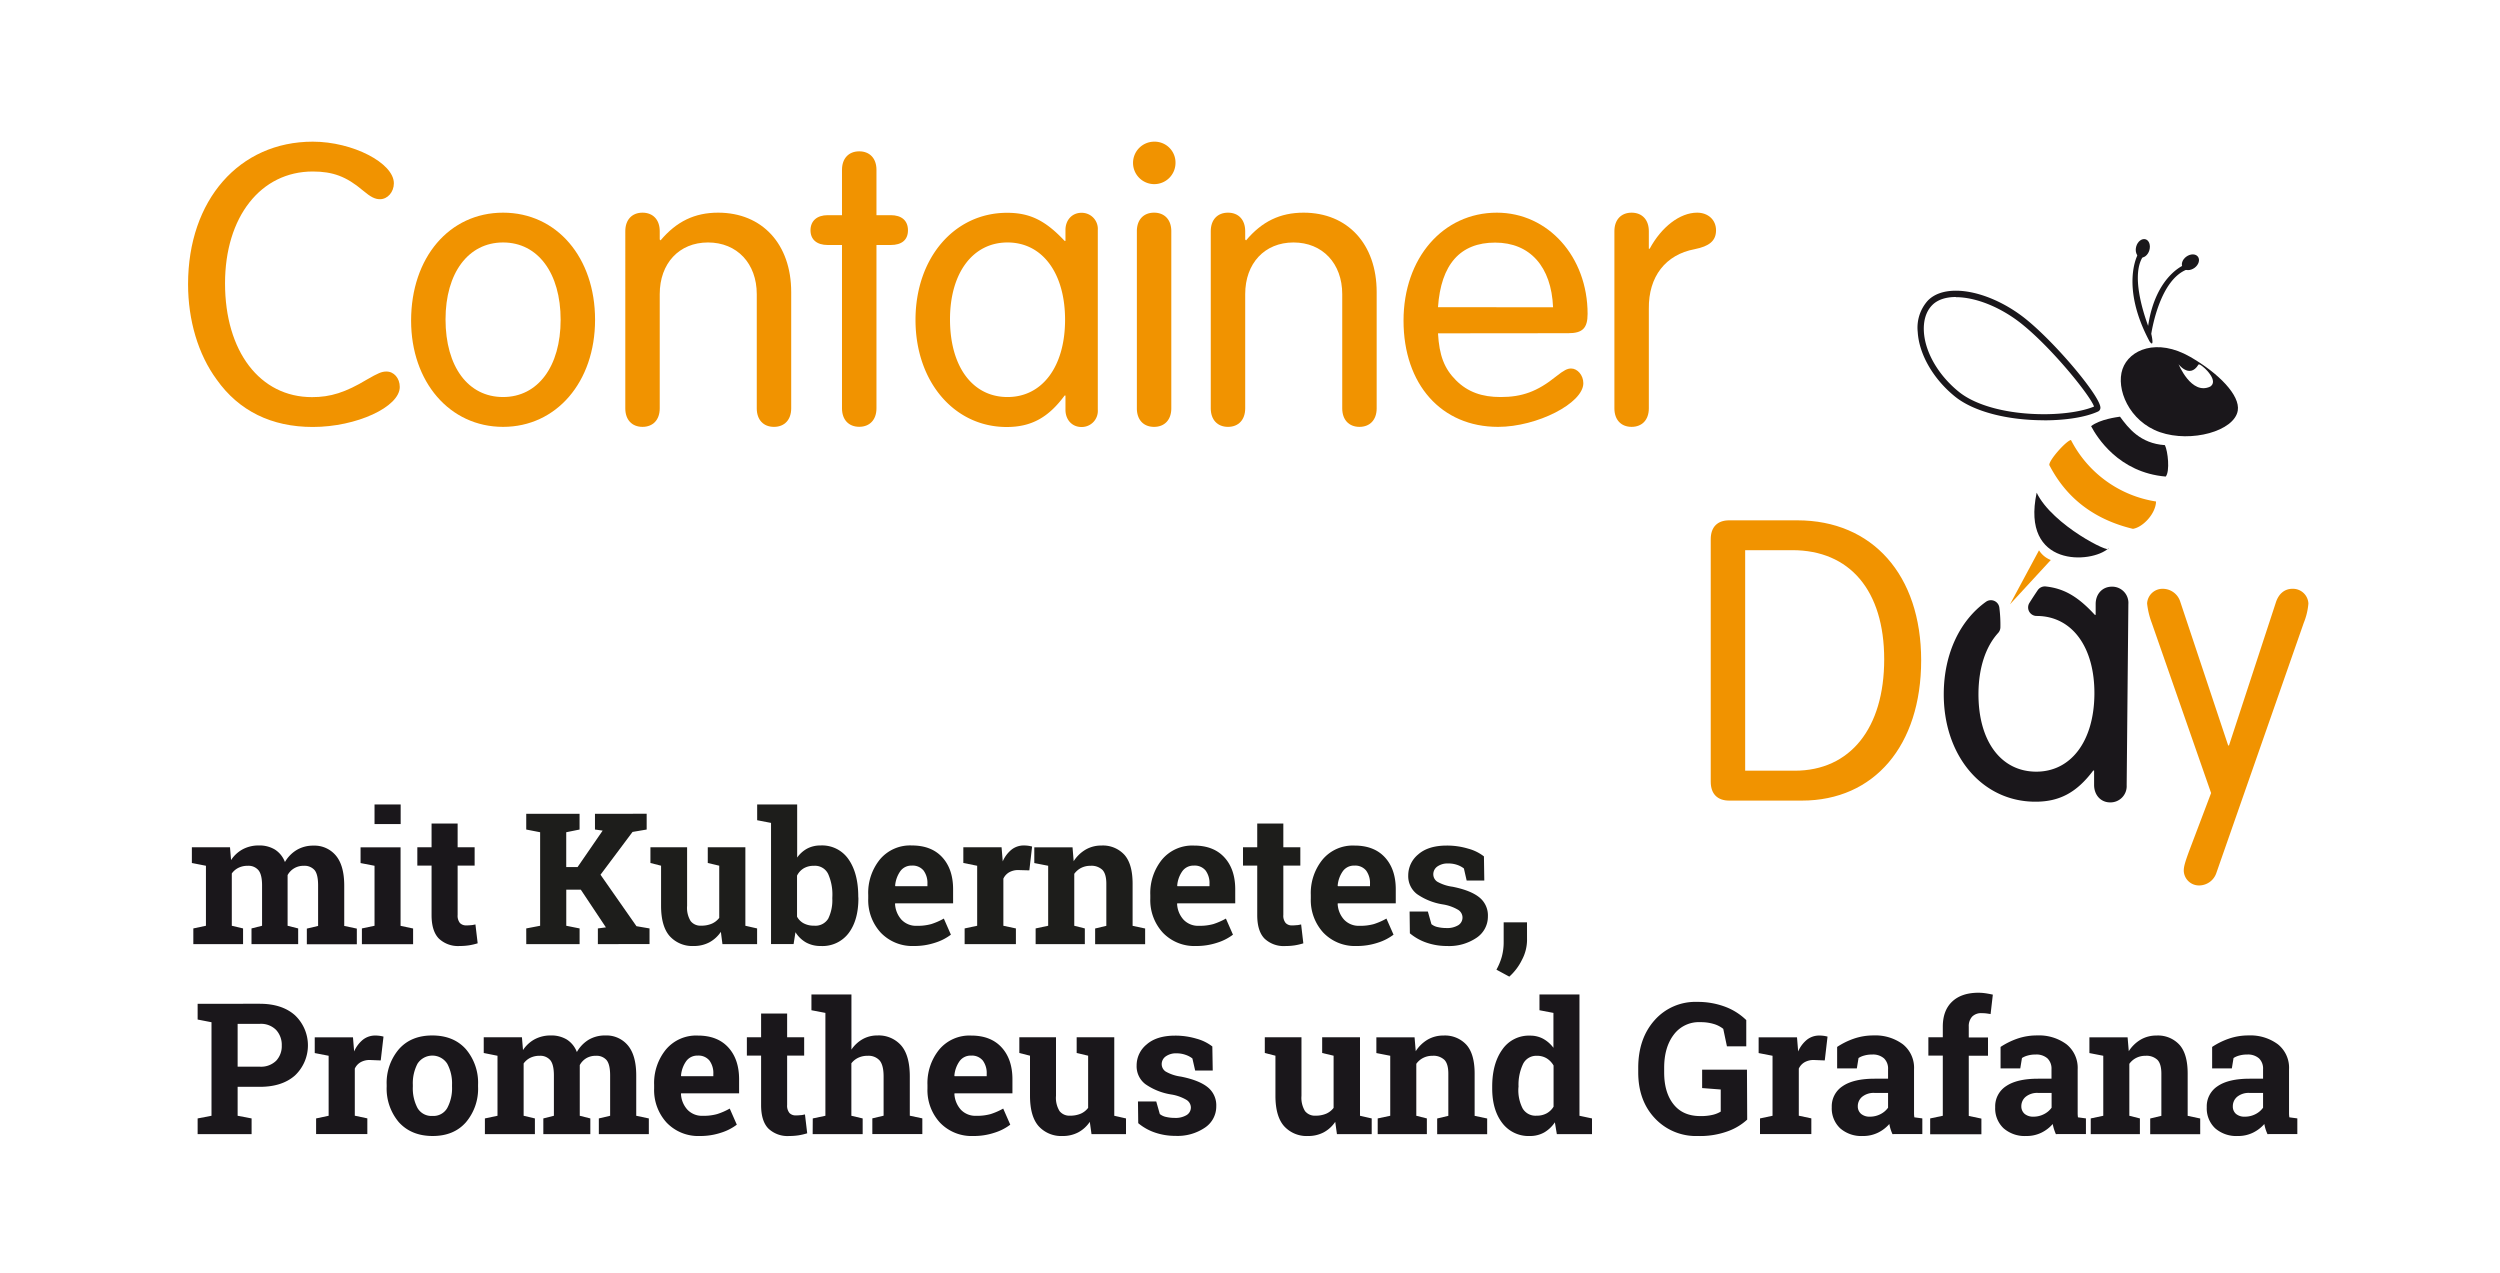 <svg id="Ebene_1" data-name="Ebene 1" xmlns="http://www.w3.org/2000/svg" xmlns:xlink="http://www.w3.org/1999/xlink" viewBox="0 0 750 382"><defs><style>.cls-1{fill:none;}.cls-2{fill:#f19300;}.cls-3{fill:#1a171b;}.cls-4{clip-path:url(#clip-path);}.cls-5{clip-path:url(#clip-path-2);}.cls-6{fill:#1d1d1b;}</style><clipPath id="clip-path"><rect class="cls-1" x="575.29" y="71.71" width="96.06" height="109.58"/></clipPath><clipPath id="clip-path-2"><rect class="cls-1" x="575.29" y="71.71" width="96.06" height="109.58"/></clipPath></defs><title>Container-Day-mit-Kubernetes-Prometheus-und-Grafana</title><path class="cls-2" d="M119.93,116.09c0,6-13,12-26.09,12-12.34,0-22.17-4.79-28.85-14.24-5.55-7.56-8.57-17.77-8.57-28.6C56.42,60,71.79,42.5,93.84,42.5c12,0,24.32,6.43,24.32,12.48,0,2.64-1.89,4.78-4.15,4.78-1.52,0-2.78-.63-5.17-2.64-4.91-4.16-9-5.67-15-5.67C78.22,51.45,67.51,65.06,67.51,85c0,20.41,10.46,34.14,26.08,34.14,5.55,0,10-1.38,16.51-5.29,3.28-1.89,4.41-2.39,5.8-2.39C118.16,111.43,119.93,113.44,119.93,116.09Z"/><path class="cls-2" d="M178.52,95.93c0,18.65-11.59,32.13-27.6,32.13s-27.59-13.48-27.59-31.88c0-18.9,11.46-32.38,27.59-32.38S178.52,77.28,178.52,95.93Zm-44.86-.13c0,14.24,6.8,23.31,17.26,23.31s17.27-9.19,17.27-23.18-6.81-23.19-17.27-23.19S133.66,81.94,133.66,95.8Z"/><path class="cls-2" d="M198.17,72.11c4.79-5.67,10.21-8.31,17.27-8.31,13.23,0,21.92,9.45,21.92,23.81v34.91c0,3.4-2,5.54-5.17,5.54s-5.16-2.14-5.16-5.54V88.24c0-9.2-5.92-15.5-14.62-15.5s-14.49,6.3-14.49,15.5v34.28c0,3.4-2,5.54-5.17,5.54s-5.16-2.14-5.16-5.54V69.34c0-3.4,2-5.54,5.16-5.54s5.17,2.14,5.17,5.54v2.52Z"/><path class="cls-2" d="M252.6,50.94c0-3.4,2-5.54,5.17-5.54s5.17,2.14,5.17,5.54V64.55h4.28c3.28,0,5.17,1.64,5.17,4.54s-1.89,4.41-5.17,4.41h-4.28v49c0,3.4-2,5.54-5.17,5.54s-5.17-2.14-5.17-5.54v-49h-4.28c-3.28,0-5.17-1.64-5.17-4.41s1.89-4.54,5.17-4.54h4.28Z"/><path class="cls-2" d="M319.64,69c0-3,2-5.16,4.79-5.16A4.83,4.83,0,0,1,329.34,69v53.93a4.83,4.83,0,0,1-4.91,5.17c-2.78,0-4.79-2.14-4.79-5.17v-4.28h-.25c-4.92,6.68-10.08,9.45-17.39,9.45-15.75,0-27.35-13.61-27.35-32.13s11.6-32.13,27.47-32.13c6.81,0,11.47,2.26,17.27,8.44h.25ZM285,95.8c0,14.24,6.8,23.31,17.26,23.31s17.26-9.19,17.26-23.18-6.8-23.19-17.26-23.19S285,81.94,285,95.8Z"/><path class="cls-2" d="M352.65,48.93a6.37,6.37,0,1,1-6.43-6.43A6.27,6.27,0,0,1,352.65,48.93Zm-1.26,73.59c0,3.4-2,5.54-5.17,5.54s-5.16-2.14-5.16-5.54V69.34c0-3.4,2-5.54,5.16-5.54s5.17,2.14,5.17,5.54Z"/><path class="cls-2" d="M373.82,72.11c4.78-5.67,10.2-8.31,17.26-8.31,13.23,0,21.92,9.45,21.92,23.81v34.91c0,3.4-2,5.54-5.16,5.54s-5.17-2.14-5.17-5.54V88.24c0-9.2-5.92-15.5-14.62-15.5s-14.49,6.3-14.49,15.5v34.28c0,3.4-2,5.54-5.16,5.54s-5.17-2.14-5.17-5.54V69.34c0-3.4,2-5.54,5.17-5.54s5.16,2.14,5.16,5.54v2.52Z"/><path class="cls-2" d="M431.4,100c.38,6.68,1.89,10.59,5.42,14.11s7.81,5,13.35,5c6.43,0,11-1.63,16.64-6.17,2.39-1.89,3.4-2.39,4.53-2.39,1.89,0,3.66,2,3.66,4.41,0,6-13.87,13.1-25.58,13.1-17,0-28.36-12.73-28.36-31.88,0-18.77,11.85-32.38,28-32.38,15.37,0,27.22,13.23,27.22,30.36,0,4.29-1.52,5.8-5.8,5.8Zm34.52-7.81c-.5-12.22-6.93-19.41-17.39-19.41S432.28,79.3,431.4,92.15Z"/><path class="cls-2" d="M494.9,74.63c3.53-6.55,9.07-10.83,14.24-10.83,3.28,0,5.67,2.14,5.67,5.29s-2,4.79-6.43,5.67c-8.69,1.64-13.86,8.19-13.73,17.89v29.87c0,3.4-2,5.54-5.17,5.54s-5.16-2.14-5.16-5.54V69.34c0-3.4,2-5.54,5.16-5.54s5.17,2.14,5.17,5.54v5.29Z"/><path class="cls-2" d="M513.22,161.78c0-3.66,2-5.68,5.54-5.68h20.42c22.55,0,37.17,16.39,37.17,42s-14.11,42.08-35.79,42.08h-21.8c-3.52,0-5.54-2-5.54-5.67Zm10.33,69.43h14.87c16.63,0,26.84-12.73,26.84-33.4s-10.33-32.76-27.59-32.76H523.55Z"/><path class="cls-2" d="M645.52,186.85a23.75,23.75,0,0,1-1.39-5.8,4.64,4.64,0,0,1,4.79-4.41,5.51,5.51,0,0,1,5.17,3.91l14.36,43.09h.25l14.12-43.09c.88-2.52,2.64-3.91,4.91-3.91a4.64,4.64,0,0,1,4.79,4.41,19.61,19.61,0,0,1-1.39,5.8l-26.21,75a5.49,5.49,0,0,1-5,3.78,4.56,4.56,0,0,1-4.79-4.41c0-1.26.38-2.52,1.52-5.67l6.68-17.64Z"/><path class="cls-3" d="M633.57,176c-2.79,0-4.84,2.11-4.87,5.16l0,3.3h-.25c-5-5.45-9.21-7.92-14.71-8.52a2.59,2.59,0,0,0-2.43,1.13Q610,179,608.81,180.9a2.56,2.56,0,0,0,2.23,3.89h.11c10.54.1,17.3,9.43,17.17,23.52s-7.07,23.29-17.6,23.19-17.31-9.3-17.18-23.64c.08-7.68,2.22-13.9,5.87-17.94a2.58,2.58,0,0,0,.71-1.74,41.22,41.22,0,0,0-.32-5.93,2.55,2.55,0,0,0-4-1.72c-7.69,5.49-12.56,15.34-12.67,27.36-.18,18.66,11.37,32.48,27.24,32.62,7.36.07,12.59-2.67,17.6-9.35h.26l0,4.31c0,3.05,2,5.23,4.77,5.25a4.87,4.87,0,0,0,5-5.15l.51-54.33A4.87,4.87,0,0,0,633.57,176Z"/><g id="Biene_RGB" data-name="Biene RGB"><g class="cls-4"><g class="cls-5"><path class="cls-2" d="M611.71,165.08,603,181.29,615.24,168a7.28,7.28,0,0,1-3.53-2.89"/><path class="cls-3" d="M613.24,126.08h0c-11.14,0-21.08-2.62-26.6-7-6.57-5.25-10.91-12.71-11.32-19.46a12.12,12.12,0,0,1,3-9.41c1.92-2,4.85-3,8.46-3,6.48,0,14.58,3.31,21.14,8.65,9.09,7.37,22.58,23.53,22.2,26.59a1.23,1.23,0,0,1-.7,1c-3.67,1.69-9.57,2.65-16.21,2.65m-26.43-37c-3.1,0-5.56.85-7.12,2.44-1.83,1.87-2.69,4.62-2.49,8,.37,6.23,4.44,13.17,10.61,18.1,5.2,4.14,14.7,6.62,25.43,6.62,6,0,11.54-.85,15-2.29-1-3.07-12.22-17.11-21.44-24.59-6.24-5.08-13.89-8.23-20-8.23"/><path class="cls-3" d="M654.9,80.35c.66.92,2.22.91,3.47,0s1.7-2.43,1-3.35-2.23-.9-3.48,0-1.7,2.42-1,3.34"/><path class="cls-3" d="M642.05,77.2c1.08.33,2.32-.63,2.76-2.13s-.09-3-1.17-3.29-2.32.62-2.76,2.12.09,3,1.17,3.3"/><path class="cls-3" d="M641.33,76.39a2.19,2.19,0,0,1,1.46.73c-3.32,5.4-.08,15.93,1.65,20.64,2.25-15.08,10.9-18.31,10.9-18.31a2.27,2.27,0,0,1,.81,1.37c-8,3-10.48,17.5-10.77,19.33h0s1.08,4.55-.52,2.26c-8.84-16.55-3.54-26-3.54-26"/><path class="cls-2" d="M621.29,132c-1.44.23-6.72,6.16-6.49,7.53,2.86,5.43,9.16,15.3,25.08,19.12,3-.47,6.84-4.55,6.93-8.2A34.67,34.67,0,0,1,621.29,132"/><path class="cls-3" d="M636,125c-.86.14-6,.76-8.67,2.85,1.72,3.26,8.27,13.92,22.39,15.12,1.3-1.56.65-7.63-.25-9.43-7.44-.49-11-5.17-13.47-8.54"/><path class="cls-3" d="M611,147.81c4.75,9.81,22.42,18.5,21.52,16.7-5,4.58-26.32,5.86-21.52-16.7"/><path class="cls-3" d="M648,129.66c9.34,3.24,22.3-.33,23.33-6.47.77-4.55-5.68-11.2-14.28-16.14-9.94-5.7-18.28-2.2-20.3,3.68s1.92,15.66,11.25,18.93m5.54-20.45c-.34-.39,3.25,4.71,6,.17.3-.42,2.09,1.3,2.09,1.3s3.92,3.62,1.46,5.29c-5.7,2.72-9.54-6.76-9.54-6.76"/></g></g></g><path class="cls-3" d="M57.56,258.9v-4.72H69l.32,3.84a9.7,9.7,0,0,1,3.51-3.24,10.07,10.07,0,0,1,4.87-1.14,8.9,8.9,0,0,1,4.78,1.23,7.62,7.62,0,0,1,3,3.74A10.15,10.15,0,0,1,89,255a9.54,9.54,0,0,1,5-1.31,8.35,8.35,0,0,1,6.78,3q2.49,3,2.49,9v12.09l3.78.8v4.7h-15v-4.7l3.38-.8V265.62c0-2.2-.35-3.74-1.07-4.6a4,4,0,0,0-3.2-1.28,5.46,5.46,0,0,0-2.88.73,5.37,5.37,0,0,0-2,2.06q0,.51,0,.87c0,.24,0,.49,0,.74v13.59l3.17.8v4.7H75.45v-4.7l3.17-.8V265.62c0-2.15-.36-3.67-1.08-4.55a3.88,3.88,0,0,0-3.22-1.33,6.15,6.15,0,0,0-2.78.6,5.38,5.38,0,0,0-2,1.7v15.69l3.38.8v4.7H58v-4.7l3.78-.8v-18Z"/><path class="cls-3" d="M108.57,278.53l3.79-.8v-18l-4.19-.81v-4.72h12v23.55l3.76.8v4.7H108.57Zm11.63-31.31h-7.84v-5.88h7.84Z"/><path class="cls-3" d="M137.29,247.06v7.12h5.1v5.5h-5.1v14.8a3.46,3.46,0,0,0,.69,2.42,2.52,2.52,0,0,0,1.88.72,11.63,11.63,0,0,0,1.41-.07c.41,0,.86-.12,1.36-.22l.67,5.66a19.51,19.51,0,0,1-2.6.61,18.71,18.71,0,0,1-2.8.2,8.34,8.34,0,0,1-6.24-2.23q-2.19-2.24-2.19-7.06V259.68H125.2v-5.5h4.27v-7.12Z"/><path class="cls-6" d="M157.87,278.53l4.17-.8V249.67l-4.17-.81v-4.73h16v4.73l-4,.81v10.44h3.41l7.52-10.93-2.31-.32v-4.73H194v4.73l-4.24.72-9.61,12.84,10.79,15.44,3.92.67v4.7H179.36v-4.7l2.41-.32-7.52-11.3h-4.37v10.82l4,.8v4.7h-16Z"/><path class="cls-6" d="M216.26,279.55a9.69,9.69,0,0,1-3.45,3.15,9.8,9.8,0,0,1-4.68,1.1,9.13,9.13,0,0,1-7.2-2.94q-2.61-2.94-2.61-9.15v-12l-3.19-.81v-4.72h11v17.59a7.56,7.56,0,0,0,1.06,4.55,3.72,3.72,0,0,0,3.15,1.38,7.86,7.86,0,0,0,3.21-.6,5.63,5.63,0,0,0,2.22-1.74V259.71l-3.44-.81v-4.72h11.28v23.55l3.52.8v4.7h-10.4Z"/><path class="cls-6" d="M257.52,269.51q0,6.5-2.9,10.39a9.8,9.8,0,0,1-8.38,3.9,8.93,8.93,0,0,1-4.43-1.06,9,9,0,0,1-3.17-3.08l-.56,3.57h-6.77V246.87l-4.16-.8v-4.73h12v15.93a8.78,8.78,0,0,1,3-2.69,8.4,8.4,0,0,1,4-.94,9.6,9.6,0,0,1,8.43,4.18q2.89,4.17,2.9,11.13Zm-7.81-.56a15.18,15.18,0,0,0-1.25-6.73,4.37,4.37,0,0,0-4.26-2.48,5.85,5.85,0,0,0-3.09.76,5.27,5.27,0,0,0-2,2.19V275a4.86,4.86,0,0,0,2,2,6.37,6.37,0,0,0,3.12.7,4.47,4.47,0,0,0,4.25-2.13,12.55,12.55,0,0,0,1.21-6.06Z"/><path class="cls-6" d="M274.23,283.8a13.1,13.1,0,0,1-10-4,14.4,14.4,0,0,1-3.76-10.23v-1.08A15.92,15.92,0,0,1,264,257.8a11.81,11.81,0,0,1,9.55-4.16q5.88,0,9.13,3.55t3.25,9.58V271H268.57l-.06.16a7.67,7.67,0,0,0,1.92,4.73,6,6,0,0,0,4.64,1.85,15.09,15.09,0,0,0,4.32-.52,19.91,19.91,0,0,0,3.76-1.65l2.12,4.83a15.28,15.28,0,0,1-4.66,2.39A19.69,19.69,0,0,1,274.23,283.8Zm-.69-24.12a4.08,4.08,0,0,0-3.44,1.67,8.71,8.71,0,0,0-1.56,4.37l.08.14h9.61v-.7a6.31,6.31,0,0,0-1.16-4A4.23,4.23,0,0,0,273.54,259.68Z"/><path class="cls-6" d="M289.39,278.53l3.76-.8v-18L289,258.9v-4.72h11.47l.35,4.24a9.21,9.21,0,0,1,2.63-3.52,5.91,5.91,0,0,1,3.74-1.26,10,10,0,0,1,1.3.09,9.47,9.47,0,0,1,1.14.23l-.83,7.15-3.23-.09a5.45,5.45,0,0,0-2.84.68,4.29,4.29,0,0,0-1.72,1.9v14.13l3.76.8v4.7H289.39Z"/><path class="cls-6" d="M310.69,278.53l3.76-.8v-18l-4.16-.81v-4.72h11.47l.34,4.16a10.67,10.67,0,0,1,3.58-3.47,9.29,9.29,0,0,1,4.75-1.23,8.73,8.73,0,0,1,6.88,2.77c1.64,1.84,2.47,4.73,2.47,8.67v12.65l3.76.8v4.7h-15v-4.7l3.36-.8V265.11c0-1.95-.4-3.34-1.18-4.15a4.75,4.75,0,0,0-3.58-1.22,6.06,6.06,0,0,0-2.79.63,5.79,5.79,0,0,0-2.07,1.78v15.58l3.17.8v4.7H310.69Z"/><path class="cls-6" d="M358.85,283.8a13.08,13.08,0,0,1-10-4,14.4,14.4,0,0,1-3.76-10.23v-1.08a15.92,15.92,0,0,1,3.55-10.66,11.83,11.83,0,0,1,9.55-4.16q5.88,0,9.13,3.55t3.25,9.58V271H353.18l-.05.16a7.56,7.56,0,0,0,1.92,4.73,6,6,0,0,0,4.63,1.85,15.12,15.12,0,0,0,4.33-.52,20.19,20.19,0,0,0,3.76-1.65l2.12,4.83a15.28,15.28,0,0,1-4.66,2.39A19.69,19.69,0,0,1,358.85,283.8Zm-.7-24.12a4.1,4.1,0,0,0-3.44,1.67,8.62,8.62,0,0,0-1.55,4.37l.08.14h9.61v-.7a6.31,6.31,0,0,0-1.17-4A4.21,4.21,0,0,0,358.15,259.68Z"/><path class="cls-6" d="M385,247.06v7.12h5.1v5.5H385v14.8a3.41,3.41,0,0,0,.7,2.42,2.49,2.49,0,0,0,1.88.72,11.85,11.85,0,0,0,1.41-.07c.4,0,.85-.12,1.35-.22L391,283a19.15,19.15,0,0,1-2.6.61,18.68,18.68,0,0,1-2.79.2,8.35,8.35,0,0,1-6.25-2.23q-2.19-2.24-2.19-7.06V259.68H372.9v-5.5h4.27v-7.12Z"/><path class="cls-6" d="M407,283.8a13.12,13.12,0,0,1-10-4,14.44,14.44,0,0,1-3.76-10.23v-1.08a15.92,15.92,0,0,1,3.56-10.66,11.82,11.82,0,0,1,9.55-4.16q5.88,0,9.13,3.55t3.25,9.58V271H401.35l-.05.16a7.56,7.56,0,0,0,1.92,4.73,6,6,0,0,0,4.63,1.85,15,15,0,0,0,4.32-.52,19.91,19.91,0,0,0,3.76-1.65l2.13,4.83a15.4,15.4,0,0,1-4.66,2.39A19.73,19.73,0,0,1,407,283.8Zm-.7-24.12a4.09,4.09,0,0,0-3.44,1.67,8.71,8.71,0,0,0-1.56,4.37l.08.14H411v-.7a6.31,6.31,0,0,0-1.17-4A4.23,4.23,0,0,0,406.32,259.68Z"/><path class="cls-6" d="M445.29,264.17H440l-.83-3.63a6.82,6.82,0,0,0-2-1.07,8,8,0,0,0-2.7-.43,5.32,5.32,0,0,0-3.28.92,2.84,2.84,0,0,0-1.2,2.33,2.66,2.66,0,0,0,1.15,2.19,12.46,12.46,0,0,0,4.62,1.54q5.4,1.08,8,3.16a6.91,6.91,0,0,1,2.61,5.73,7.63,7.63,0,0,1-3.37,6.4,14.6,14.6,0,0,1-8.88,2.49,18.64,18.64,0,0,1-6.16-1,15.64,15.64,0,0,1-5-2.81l-.08-6.52h5.48l1.07,3.78a4.41,4.41,0,0,0,1.91.88,11.45,11.45,0,0,0,2.52.28,6.44,6.44,0,0,0,3.64-.86,2.7,2.7,0,0,0,1.25-2.34,2.74,2.74,0,0,0-1.26-2.23,13,13,0,0,0-4.65-1.66,18.68,18.68,0,0,1-7.75-3.1,6.76,6.76,0,0,1-2.62-5.6,8.13,8.13,0,0,1,3-6.3c2-1.76,4.86-2.65,8.57-2.65a22,22,0,0,1,6.4.92,13.27,13.27,0,0,1,4.74,2.33Z"/><path class="cls-6" d="M458.11,282.19a12.91,12.91,0,0,1-1.54,5.8,16.45,16.45,0,0,1-3.78,5l-3.86-2.09a18.17,18.17,0,0,0,1.61-3.89,16.67,16.67,0,0,0,.56-4.47v-5.85h7Z"/><path class="cls-3" d="M77.9,301.13q6.72,0,10.59,3.45a12.43,12.43,0,0,1,0,18.06q-3.87,3.42-10.59,3.41H71.29v8.68l4.19.8v4.7H59.29v-4.7l4.16-.8V306.67l-4.16-.81v-4.73H77.9ZM71.29,320H77.9a6.46,6.46,0,0,0,4.95-1.78,6.39,6.39,0,0,0,1.68-4.56A6.61,6.61,0,0,0,82.85,309a6.34,6.34,0,0,0-4.95-1.84H71.29Z"/><path class="cls-3" d="M94.83,335.53l3.76-.8v-18l-4.17-.81v-4.72h11.47l.35,4.24a9.21,9.21,0,0,1,2.63-3.52,5.9,5.9,0,0,1,3.73-1.26,10.07,10.07,0,0,1,1.31.09,9.47,9.47,0,0,1,1.14.23l-.83,7.15L111,318a5.45,5.45,0,0,0-2.84.68,4.29,4.29,0,0,0-1.72,1.9v14.13l3.76.8v4.7H94.83Z"/><path class="cls-3" d="M116,325.44a15.59,15.59,0,0,1,3.64-10.65q3.65-4.16,10.06-4.15t10.08,4.13a15.55,15.55,0,0,1,3.64,10.67V326a15.53,15.53,0,0,1-3.64,10.68q-3.63,4.13-10,4.12t-10.11-4.12A15.58,15.58,0,0,1,116,326Zm7.85.56a12.66,12.66,0,0,0,1.39,6.38,4.83,4.83,0,0,0,4.51,2.4,4.76,4.76,0,0,0,4.45-2.42,12.54,12.54,0,0,0,1.41-6.36v-.56a12.41,12.41,0,0,0-1.43-6.31,5.3,5.3,0,0,0-8.94,0,12.63,12.63,0,0,0-1.39,6.31Z"/><path class="cls-3" d="M145.12,315.9v-4.72h11.46l.32,3.84a9.79,9.79,0,0,1,3.51-3.24,10.07,10.07,0,0,1,4.87-1.14,8.87,8.87,0,0,1,4.78,1.23,7.62,7.62,0,0,1,3,3.74,10.15,10.15,0,0,1,3.49-3.66,9.57,9.57,0,0,1,5.05-1.31,8.35,8.35,0,0,1,6.78,3q2.49,3,2.49,9v12.09l3.78.8v4.7h-15v-4.7l3.39-.8V322.62c0-2.2-.36-3.74-1.08-4.6a3.94,3.94,0,0,0-3.19-1.28,5.47,5.47,0,0,0-2.89.73,5.37,5.37,0,0,0-1.95,2.06q0,.51,0,.87c0,.24,0,.49,0,.74v13.59l3.17.8v4.7H163v-4.7l3.17-.8V322.62c0-2.15-.36-3.67-1.07-4.55a3.9,3.9,0,0,0-3.23-1.33,6.15,6.15,0,0,0-2.78.6,5.38,5.38,0,0,0-2,1.7v15.69l3.38.8v4.7h-15v-4.7l3.78-.8v-18Z"/><path class="cls-3" d="M210,340.8a13.12,13.12,0,0,1-10-4,14.44,14.44,0,0,1-3.76-10.23v-1.08a15.92,15.92,0,0,1,3.56-10.66,11.81,11.81,0,0,1,9.55-4.16q5.88,0,9.13,3.55t3.25,9.58V328H204.34l-.05.16a7.56,7.56,0,0,0,1.92,4.73,6,6,0,0,0,4.63,1.85,15,15,0,0,0,4.32-.52,19.91,19.91,0,0,0,3.76-1.65l2.12,4.83a15.28,15.28,0,0,1-4.66,2.39A19.63,19.63,0,0,1,210,340.8Zm-.7-24.12a4.09,4.09,0,0,0-3.44,1.67,8.71,8.71,0,0,0-1.56,4.37l.08.14H214v-.7a6.31,6.31,0,0,0-1.17-4A4.23,4.23,0,0,0,209.31,316.68Z"/><path class="cls-3" d="M236.14,304.06v7.12h5.11v5.5h-5.11v14.8a3.46,3.46,0,0,0,.7,2.42,2.5,2.5,0,0,0,1.88.72,11.63,11.63,0,0,0,1.41-.07c.4,0,.86-.12,1.36-.22l.67,5.66a19.64,19.64,0,0,1-2.61.61,18.68,18.68,0,0,1-2.79.2,8.34,8.34,0,0,1-6.24-2.23q-2.19-2.24-2.19-7.06V316.68h-4.27v-5.5h4.27v-7.12Z"/><path class="cls-3" d="M243.83,335.53l3.79-.8V303.87l-4.19-.8v-4.73h12v16.54a10,10,0,0,1,3.36-3.13,8.85,8.85,0,0,1,4.4-1.11,8.94,8.94,0,0,1,7.16,3q2.59,3,2.59,9.33v11.74l3.76.8v4.7h-15v-4.7l3.38-.8V322.94c0-2.26-.4-3.85-1.19-4.79a4.42,4.42,0,0,0-3.56-1.41,6.41,6.41,0,0,0-2.86.59,5.63,5.63,0,0,0-2.06,1.66v15.74l3.39.8v4.7h-15Z"/><path class="cls-3" d="M292,340.8a13.11,13.11,0,0,1-10-4,14.4,14.4,0,0,1-3.76-10.23v-1.08a15.92,15.92,0,0,1,3.56-10.66,11.81,11.81,0,0,1,9.55-4.16q5.88,0,9.13,3.55t3.25,9.58V328H286.38l-.06.16a7.67,7.67,0,0,0,1.92,4.73,6,6,0,0,0,4.64,1.85,15,15,0,0,0,4.32-.52,19.91,19.91,0,0,0,3.76-1.65l2.12,4.83a15.28,15.28,0,0,1-4.66,2.39A19.65,19.65,0,0,1,292,340.8Zm-.69-24.12a4.09,4.09,0,0,0-3.44,1.67,8.71,8.71,0,0,0-1.56,4.37l.08.14h9.62v-.7a6.31,6.31,0,0,0-1.17-4A4.23,4.23,0,0,0,291.35,316.68Z"/><path class="cls-3" d="M326.94,336.55a9.69,9.69,0,0,1-3.45,3.15,9.84,9.84,0,0,1-4.69,1.1,9.13,9.13,0,0,1-7.2-2.94q-2.6-2.94-2.6-9.15v-12l-3.2-.81v-4.72h11v17.59a7.56,7.56,0,0,0,1.06,4.55,3.74,3.74,0,0,0,3.16,1.38,7.93,7.93,0,0,0,3.21-.6,5.59,5.59,0,0,0,2.21-1.74V316.71L323,315.9v-4.72h11.28v23.55l3.52.8v4.7H327.45Z"/><path class="cls-3" d="M363.82,321.17h-5.27l-.83-3.63a6.69,6.69,0,0,0-2-1.07A8,8,0,0,0,353,316a5.3,5.3,0,0,0-3.28.92,2.83,2.83,0,0,0-1.21,2.33,2.67,2.67,0,0,0,1.16,2.19,12.32,12.32,0,0,0,4.61,1.54q5.4,1.08,8,3.16a6.93,6.93,0,0,1,2.6,5.73,7.61,7.61,0,0,1-3.37,6.4,14.57,14.57,0,0,1-8.87,2.49,18.7,18.7,0,0,1-6.17-1,15.64,15.64,0,0,1-5-2.81l-.08-6.52h5.48l1.07,3.78a4.46,4.46,0,0,0,1.91.88,11.58,11.58,0,0,0,2.52.28,6.42,6.42,0,0,0,3.64-.86,2.67,2.67,0,0,0,1.25-2.34A2.74,2.74,0,0,0,356,330a13,13,0,0,0-4.65-1.66,18.57,18.57,0,0,1-7.74-3.1,6.73,6.73,0,0,1-2.62-5.6,8.1,8.1,0,0,1,3-6.3c2-1.76,4.86-2.65,8.56-2.65a22,22,0,0,1,6.41.92,13.44,13.44,0,0,1,4.74,2.33Z"/><path class="cls-3" d="M400.57,336.55a9.69,9.69,0,0,1-3.45,3.15,9.81,9.81,0,0,1-4.69,1.1,9.1,9.1,0,0,1-7.19-2.94q-2.61-2.94-2.61-9.15v-12l-3.19-.81v-4.72h11v17.59a7.63,7.63,0,0,0,1.06,4.55,3.74,3.74,0,0,0,3.16,1.38,7.93,7.93,0,0,0,3.21-.6,5.59,5.59,0,0,0,2.21-1.74V316.71l-3.43-.81v-4.72H408v23.55l3.51.8v4.7H401.08Z"/><path class="cls-3" d="M413.31,335.53l3.76-.8v-18l-4.16-.81v-4.72h11.46l.35,4.16a10.73,10.73,0,0,1,3.57-3.47,9.33,9.33,0,0,1,4.76-1.23,8.73,8.73,0,0,1,6.87,2.77q2.47,2.76,2.47,8.67v12.65l3.76.8v4.7h-15v-4.7l3.35-.8V322.11c0-1.95-.39-3.34-1.18-4.15a4.74,4.74,0,0,0-3.57-1.22,6,6,0,0,0-2.79.63,5.63,5.63,0,0,0-2.07,1.78v15.58l3.17.8v4.7H413.31Z"/><path class="cls-3" d="M466.46,336.69a9.66,9.66,0,0,1-3.23,3.06A8.57,8.57,0,0,1,459,340.8a9.87,9.87,0,0,1-8.34-3.92q-3-3.93-3-10.37V326q0-6.88,3-11.09a9.66,9.66,0,0,1,8.38-4.22,8.09,8.09,0,0,1,3.92.95,9.68,9.68,0,0,1,3.07,2.7V303.87l-4.19-.8v-4.73h12v36.39l3.76.8v4.7H467.05Zm-10.95-10.18a12,12,0,0,0,1.27,6A4.46,4.46,0,0,0,461,334.7a6,6,0,0,0,3-.7,5.53,5.53,0,0,0,2.07-2V319.66A6,6,0,0,0,464,317.5a5.5,5.5,0,0,0-2.94-.76,4.4,4.4,0,0,0-4.19,2.55,14.51,14.51,0,0,0-1.31,6.66Z"/><path class="cls-3" d="M524.16,335.88a17.17,17.17,0,0,1-5.56,3.4,24.22,24.22,0,0,1-9.23,1.52,16.87,16.87,0,0,1-12.9-5.31q-5-5.3-5-13.79v-1.34q0-8.78,4.9-14.29a16.3,16.3,0,0,1,12.79-5.5,23.33,23.33,0,0,1,8.4,1.46,18.21,18.21,0,0,1,6.32,4v7.87h-5.8l-1.1-5.24a8.27,8.27,0,0,0-2.83-1.46,13.5,13.5,0,0,0-4.05-.55,9.38,9.38,0,0,0-8,3.79q-2.85,3.78-2.85,9.91v1.39q0,6,2.79,9.52c1.87,2.38,4.55,3.56,8.06,3.56a14.82,14.82,0,0,0,3.83-.4,8.36,8.36,0,0,0,2.29-.94v-6.63l-5.58-.43v-5.51h13.45Z"/><path class="cls-3" d="M528,335.53l3.76-.8v-18l-4.17-.81v-4.72H539.1l.35,4.24a9.21,9.21,0,0,1,2.63-3.52,5.91,5.91,0,0,1,3.74-1.26,10,10,0,0,1,1.3.09,8.72,8.72,0,0,1,1.14.23l-.83,7.15L544.2,318a5.45,5.45,0,0,0-2.84.68,4.29,4.29,0,0,0-1.72,1.9v14.13l3.76.8v4.7H528Z"/><path class="cls-3" d="M567.74,340.23a12.72,12.72,0,0,1-.57-1.49,11.89,11.89,0,0,1-.37-1.54,10.84,10.84,0,0,1-3.4,2.6,10.05,10.05,0,0,1-4.58,1,9.62,9.62,0,0,1-6.78-2.32,8.22,8.22,0,0,1-2.51-6.33,7.19,7.19,0,0,1,3.28-6.31q3.27-2.23,9.61-2.23h4v-2.85a4.24,4.24,0,0,0-1.21-3.24,5,5,0,0,0-3.57-1.16,8.34,8.34,0,0,0-2.39.31,5.94,5.94,0,0,0-1.69.74l-.51,3.11h-5.91l0-6.44a22,22,0,0,1,4.93-2.45,17.9,17.9,0,0,1,6-1,13.82,13.82,0,0,1,8.77,2.64,9,9,0,0,1,3.37,7.54v12c0,.45,0,.87,0,1.26a7.92,7.92,0,0,0,.1,1.13l2.39.32v4.7Zm-6.8-5.23a6.85,6.85,0,0,0,3.23-.77,6.28,6.28,0,0,0,2.25-1.92v-4.43h-4a5.46,5.46,0,0,0-3.79,1.17,3.65,3.65,0,0,0-1.29,2.81,2.91,2.91,0,0,0,1,2.31A3.9,3.9,0,0,0,560.94,335Z"/><path class="cls-3" d="M579.05,335.53l3.79-.8V316.68h-4.33v-5.5h4.33V308c0-3.26.94-5.76,2.82-7.53s4.52-2.65,7.92-2.65a15.79,15.79,0,0,1,2,.15c.69.1,1.44.24,2.27.42l-.67,5.83c-.43-.07-.85-.14-1.25-.19a11.69,11.69,0,0,0-1.41-.08,3.76,3.76,0,0,0-2.89,1.05,4.23,4.23,0,0,0-1,3v3.23h5.77v5.5h-5.77v18.05l3.79.8v4.7H579.05Z"/><path class="cls-3" d="M616.76,340.23a14.73,14.73,0,0,1-.56-1.49,11.93,11.93,0,0,1-.38-1.54,10.8,10.8,0,0,1-3.39,2.6,10.08,10.08,0,0,1-4.58,1,9.62,9.62,0,0,1-6.78-2.32,8.18,8.18,0,0,1-2.51-6.33,7.2,7.2,0,0,1,3.27-6.31c2.19-1.49,5.39-2.23,9.62-2.23h4v-2.85a4.28,4.28,0,0,0-1.21-3.24,5,5,0,0,0-3.57-1.16,8.3,8.3,0,0,0-2.39.31,5.94,5.94,0,0,0-1.69.74l-.51,3.11h-5.91l0-6.44a22.46,22.46,0,0,1,4.93-2.45,17.92,17.92,0,0,1,6.06-1,13.82,13.82,0,0,1,8.77,2.64,9.05,9.05,0,0,1,3.37,7.54v12c0,.45,0,.87,0,1.26a9.77,9.77,0,0,0,.09,1.13l2.39.32v4.7ZM610,335a6.81,6.81,0,0,0,3.22-.77,6.23,6.23,0,0,0,2.26-1.92v-4.43h-4a5.46,5.46,0,0,0-3.79,1.17,3.65,3.65,0,0,0-1.29,2.81,2.94,2.94,0,0,0,1,2.31A3.93,3.93,0,0,0,610,335Z"/><path class="cls-3" d="M627.22,335.53l3.76-.8v-18l-4.16-.81v-4.72h11.46l.35,4.16a10.73,10.73,0,0,1,3.57-3.47,9.33,9.33,0,0,1,4.76-1.23,8.73,8.73,0,0,1,6.87,2.77q2.48,2.76,2.47,8.67v12.65l3.76.8v4.7h-15v-4.7l3.35-.8V322.11c0-1.95-.39-3.34-1.18-4.15a4.74,4.74,0,0,0-3.57-1.22,6,6,0,0,0-2.79.63,5.71,5.71,0,0,0-2.07,1.78v15.58l3.17.8v4.7H627.22Z"/><path class="cls-3" d="M680.24,340.23a14.79,14.79,0,0,1-.57-1.49,11.89,11.89,0,0,1-.37-1.54,10.84,10.84,0,0,1-3.4,2.6,10.05,10.05,0,0,1-4.58,1,9.63,9.63,0,0,1-6.78-2.32,8.22,8.22,0,0,1-2.51-6.33,7.19,7.19,0,0,1,3.28-6.31c2.18-1.49,5.39-2.23,9.61-2.23h4v-2.85a4.24,4.24,0,0,0-1.21-3.24,5,5,0,0,0-3.57-1.16,8.34,8.34,0,0,0-2.39.31,5.94,5.94,0,0,0-1.69.74l-.51,3.11h-5.91l0-6.44a22,22,0,0,1,4.93-2.45,17.9,17.9,0,0,1,6-1,13.82,13.82,0,0,1,8.77,2.64,9,9,0,0,1,3.37,7.54v12c0,.45,0,.87,0,1.26a7.92,7.92,0,0,0,.1,1.13l2.39.32v4.7Zm-6.8-5.23a6.85,6.85,0,0,0,3.23-.77,6.28,6.28,0,0,0,2.25-1.92v-4.43h-4a5.48,5.48,0,0,0-3.79,1.17,3.68,3.68,0,0,0-1.28,2.81,2.9,2.9,0,0,0,.95,2.31A3.9,3.9,0,0,0,673.44,335Z"/></svg>